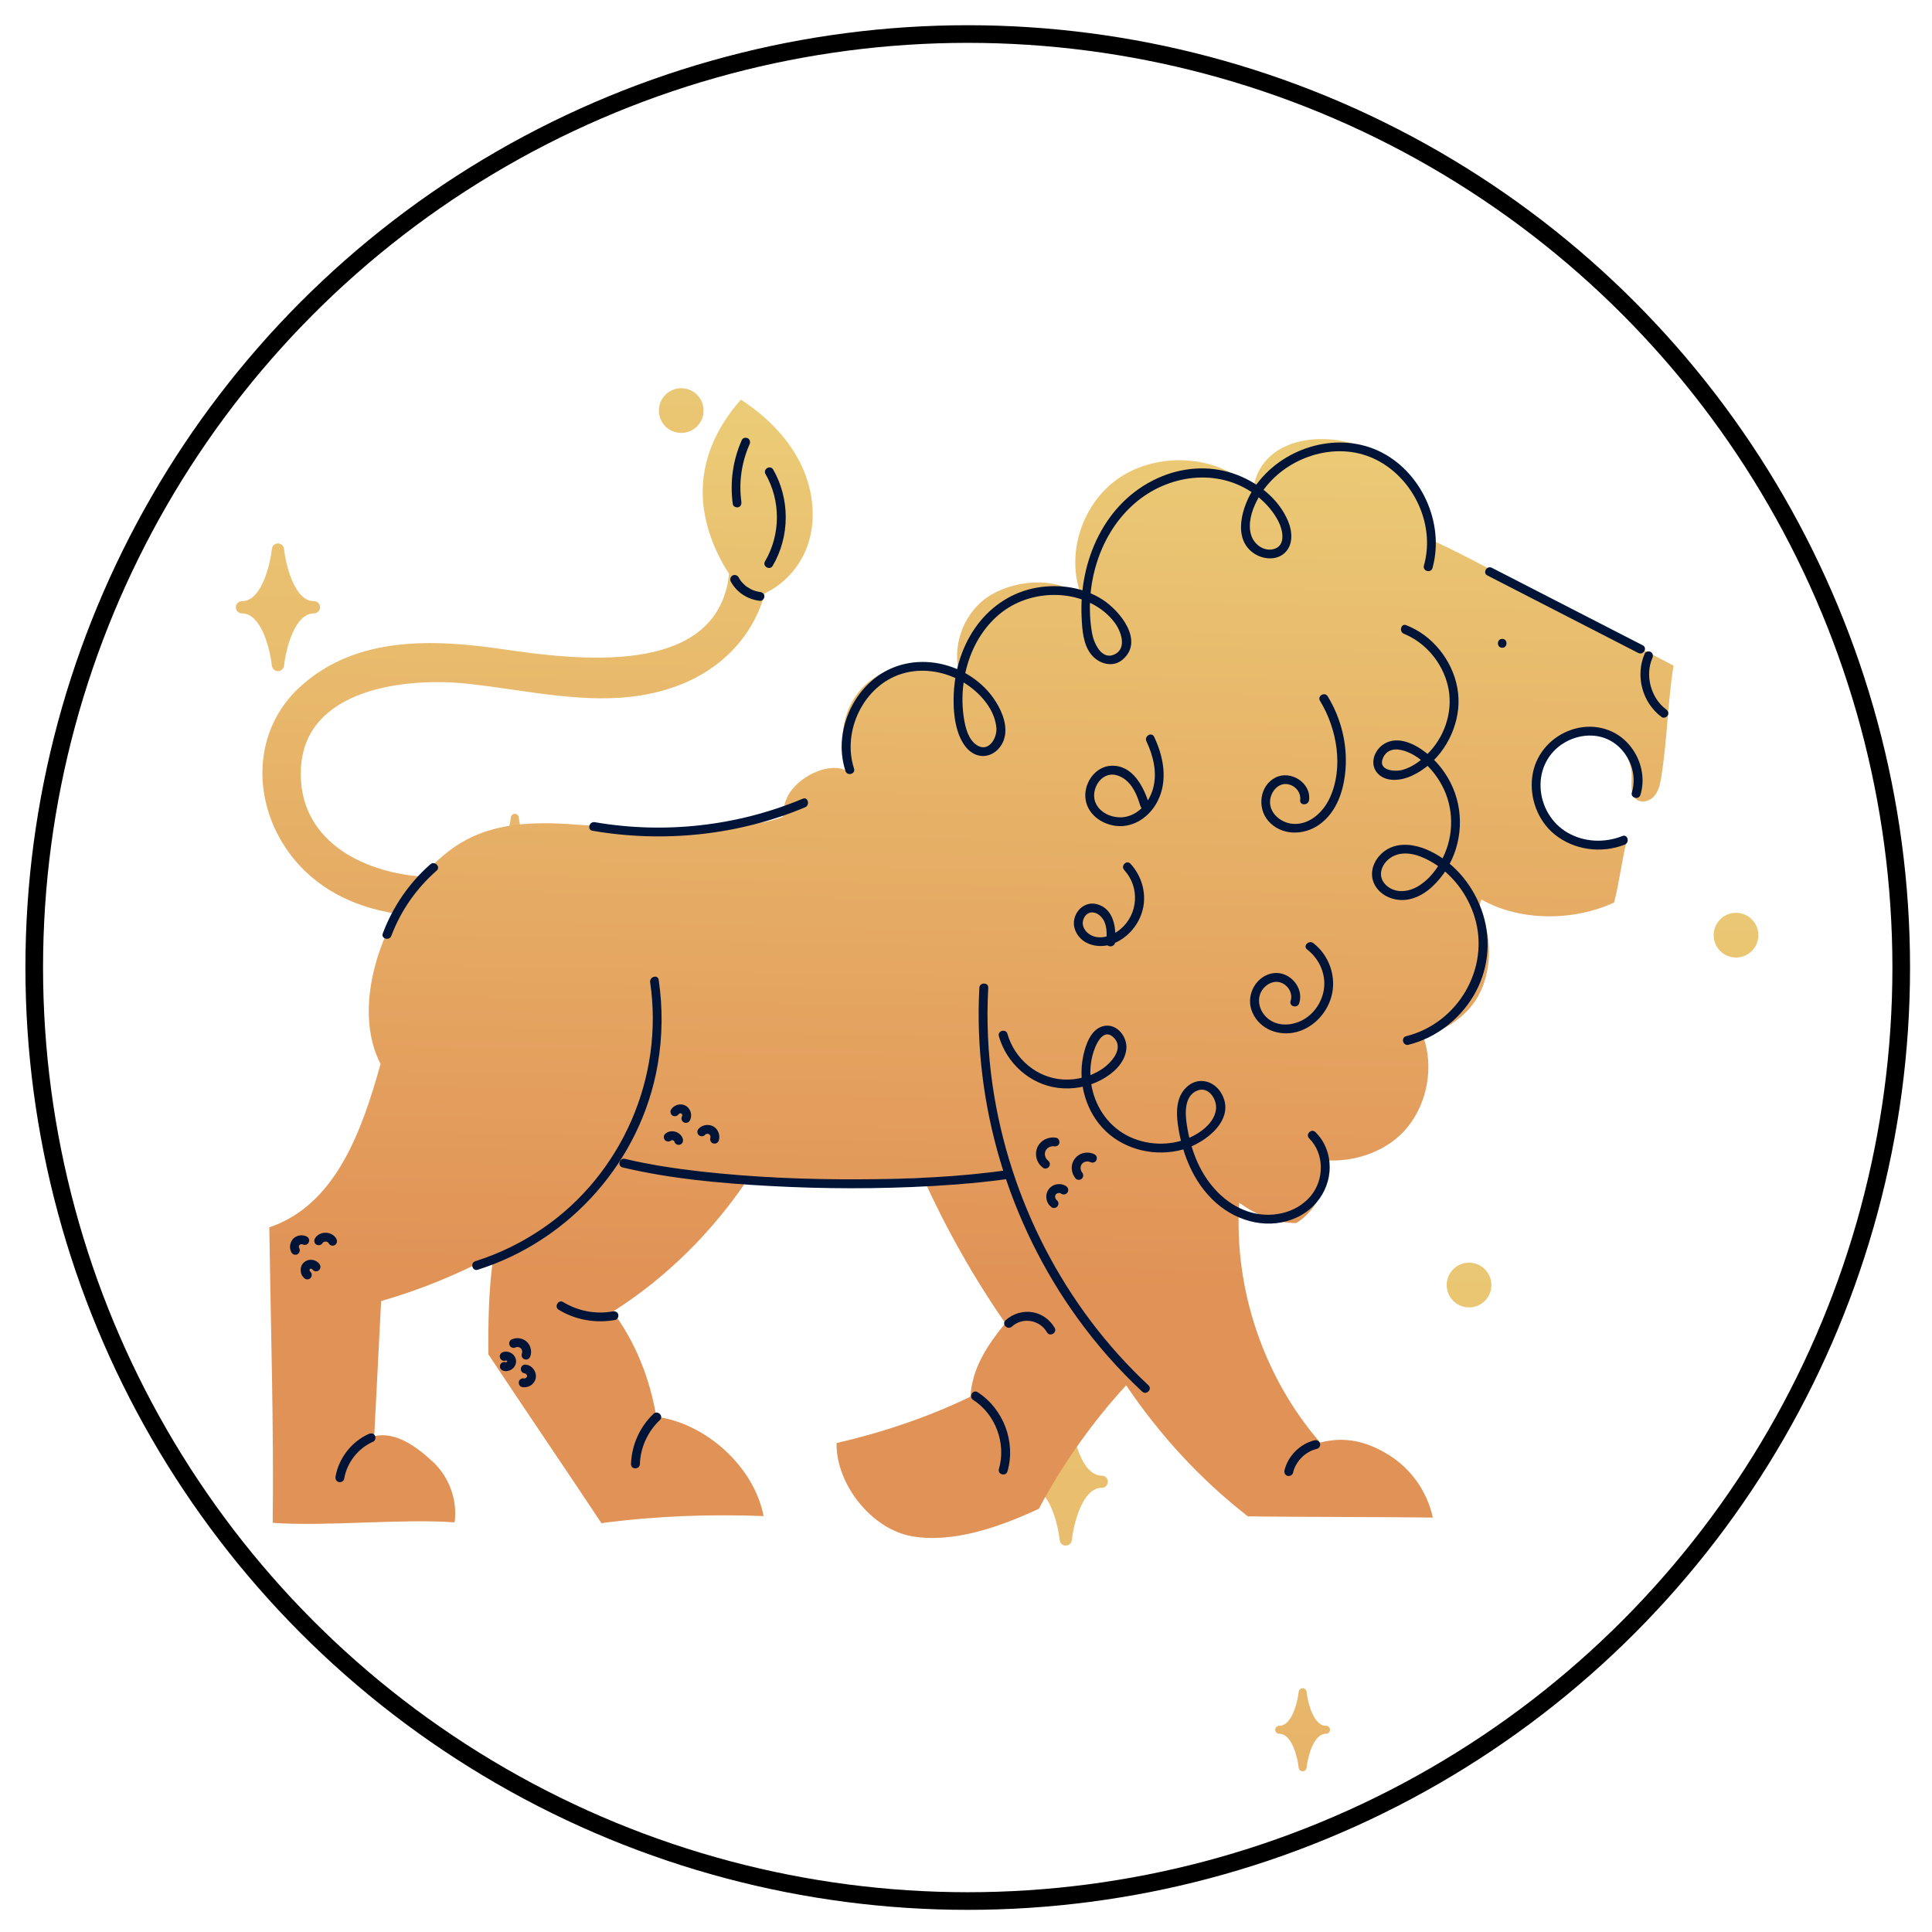 <?xml version="1.0" encoding="UTF-8" standalone="no"?>
<!-- Created with Inkscape (http://www.inkscape.org/) -->

<svg
   width="200"
   height="200"
   viewBox="0 0 52.917 52.917"
   version="1.1"
   id="svg4691"
   inkscape:version="1.2.2 (732a01da63, 2022-12-09)"
   sodipodi:docname="leao.svg"
   xmlns:inkscape="http://www.inkscape.org/namespaces/inkscape"
   xmlns:sodipodi="http://sodipodi.sourceforge.net/DTD/sodipodi-0.dtd"
   xmlns:xlink="http://www.w3.org/1999/xlink"
   xmlns="http://www.w3.org/2000/svg"
   xmlns:svg="http://www.w3.org/2000/svg">
  <sodipodi:namedview
     id="namedview4693"
     pagecolor="#ffffff"
     bordercolor="#000000"
     borderopacity="0.25"
     inkscape:showpageshadow="2"
     inkscape:pageopacity="0.0"
     inkscape:pagecheckerboard="0"
     inkscape:deskcolor="#d1d1d1"
     inkscape:document-units="mm"
     showgrid="false"
     inkscape:zoom="2.8649832"
     inkscape:cx="33.50805"
     inkscape:cy="113.43871"
     inkscape:window-width="1643"
     inkscape:window-height="1020"
     inkscape:window-x="2946"
     inkscape:window-y="129"
     inkscape:window-maximized="0"
     inkscape:current-layer="g3176" />
  <defs
     id="defs4688">
    <linearGradient
       id="SVGID_00000058549242806000274600000013748788142152564629_"
       gradientUnits="userSpaceOnUse"
       x1="89.084"
       y1="50.13"
       x2="84.337"
       y2="128.985"
       gradientTransform="matrix(2.532,0,0,2.532,-105.388,-125.569)">
      <stop
         offset="0"
         style="stop-color:#003B81"
         id="stop2791" />
      <stop
         offset="1"
         style="stop-color:#00225D"
         id="stop2793" />
    </linearGradient>
    <linearGradient
       id="SVGID_00000086656041027136514430000005112889821752994489_"
       gradientUnits="userSpaceOnUse"
       x1="80.602"
       y1="43.684"
       x2="80.911"
       y2="133.494">
      <stop
         offset="0"
         style="stop-color:#EBCB76"
         id="stop2798" />
      <stop
         offset="1"
         style="stop-color:#E19256"
         id="stop2800" />
    </linearGradient>
    <linearGradient
       id="SVGID_00000147922800937064574730000011714904649522879655_"
       gradientUnits="userSpaceOnUse"
       x1="125.429"
       y1="43.529"
       x2="125.739"
       y2="133.339">
      <stop
         offset="0"
         style="stop-color:#EBCB76"
         id="stop2805" />
      <stop
         offset="1"
         style="stop-color:#E19256"
         id="stop2807" />
    </linearGradient>
    <linearGradient
       id="SVGID_00000111880460231185035150000010865975040946412728_"
       gradientUnits="userSpaceOnUse"
       x1="45.022"
       y1="62.033"
       x2="45.022"
       y2="126.785"
       gradientTransform="matrix(2.418,0,0,2.418,-65.994,-119.163)">
      <stop
         offset="0"
         style="stop-color:#EBCB76"
         id="stop4134" />
      <stop
         offset="1"
         style="stop-color:#E19256"
         id="stop4136" />
    </linearGradient>
    <linearGradient
       id="SVGID_00000114060099943792651690000014796179251574897833_"
       gradientUnits="userSpaceOnUse"
       x1="55.147"
       y1="62.033"
       x2="55.147"
       y2="126.785"
       gradientTransform="matrix(2.418,0,0,2.418,-65.994,-119.163)">
      <stop
         offset="0"
         style="stop-color:#EBCB76"
         id="stop4141" />
      <stop
         offset="1"
         style="stop-color:#E19256"
         id="stop4143" />
    </linearGradient>
    <linearGradient
       id="SVGID_00000026125593529209760050000008015576841517957800_"
       gradientUnits="userSpaceOnUse"
       x1="62.263"
       y1="62.033"
       x2="62.263"
       y2="126.786"
       gradientTransform="matrix(2.418,0,0,2.418,-65.994,-119.163)">
      <stop
         offset="0"
         style="stop-color:#EBCB76"
         id="stop4106" />
      <stop
         offset="1"
         style="stop-color:#E19256"
         id="stop4108" />
    </linearGradient>
    <linearGradient
       inkscape:collect="always"
       xlink:href="#SVGID_00000026125593529209760050000008015576841517957800_"
       id="linearGradient6532"
       gradientUnits="userSpaceOnUse"
       gradientTransform="matrix(2.418,0,0,2.418,-65.994,-119.163)"
       x1="62.263"
       y1="62.033"
       x2="62.263"
       y2="126.786" />
    <linearGradient
       inkscape:collect="always"
       xlink:href="#SVGID_00000111880460231185035150000010865975040946412728_"
       id="linearGradient6534"
       gradientUnits="userSpaceOnUse"
       gradientTransform="matrix(2.418,0,0,2.418,-65.994,-119.163)"
       x1="45.022"
       y1="62.033"
       x2="45.022"
       y2="126.785" />
    <linearGradient
       inkscape:collect="always"
       xlink:href="#SVGID_00000114060099943792651690000014796179251574897833_"
       id="linearGradient6536"
       gradientUnits="userSpaceOnUse"
       gradientTransform="matrix(2.418,0,0,2.418,-65.994,-119.163)"
       x1="55.147"
       y1="62.033"
       x2="55.147"
       y2="126.785" />
    <linearGradient
       inkscape:collect="always"
       xlink:href="#SVGID_00000026125593529209760050000008015576841517957800_"
       id="linearGradient6584"
       gradientUnits="userSpaceOnUse"
       gradientTransform="matrix(2.418,0,0,2.418,-76.196,-200.66)"
       x1="62.263"
       y1="62.033"
       x2="62.263"
       y2="126.786" />
    <linearGradient
       inkscape:collect="always"
       xlink:href="#SVGID_00000026125593529209760050000008015576841517957800_"
       id="linearGradient6607"
       gradientUnits="userSpaceOnUse"
       gradientTransform="matrix(2.418,0,0,2.418,-38.402,-155.323)"
       x1="62.263"
       y1="62.033"
       x2="62.263"
       y2="126.786" />
    <linearGradient
       id="SVGID_00000111900583080654232830000011382452403375286146_"
       gradientUnits="userSpaceOnUse"
       x1="86.893"
       y1="395.827"
       x2="82.145"
       y2="474.682">
						<stop
   offset="0"
   style="stop-color:#003B81"
   id="stop3860" />

						<stop
   offset="1"
   style="stop-color:#00225D"
   id="stop3862" />

					</linearGradient>
    <linearGradient
       id="SVGID_00000103956117227144936600000011884917131116134842_"
       gradientUnits="userSpaceOnUse"
       x1="84.891"
       y1="403.066"
       x2="83.807"
       y2="454.01">
							<stop
   offset="0"
   style="stop-color:#EBCB76"
   id="stop3867" />

							<stop
   offset="1"
   style="stop-color:#E19256"
   id="stop3869" />

						</linearGradient>
  </defs>
  <g
     inkscape:label="Camada 1"
     inkscape:groupmode="layer"
     id="layer1">
    <g
       id="g3182"
       transform="matrix(0.265,0,0,0.265,-3.742,-0.31)">
      <g
         id="g3176">
        <linearGradient
           id="linearGradient4833"
           gradientUnits="userSpaceOnUse"
           x1="89.084"
           y1="50.13"
           x2="84.337"
           y2="128.985">
          <stop
             offset="0"
             style="stop-color:#003B81"
             id="stop4829" />
          <stop
             offset="1"
             style="stop-color:#00225D"
             id="stop4831" />
        </linearGradient>
        <circle
           style="fill:none;stroke:#000000;stroke-width:1.823;stroke-dasharray:none;stroke-opacity:1"
           cx="114.143"
           cy="101.172"
           r="96.484"
           id="circle2796" />
        <g
           id="g6453">
          <path
             style="fill:url(#SVGID_00000026125593529209760050000008015576841517957800_);stroke-width:2.418"
             d="m 86.843,43.606 c 0,1.277 -1.035,2.311 -2.311,2.311 -1.277,0 -2.311,-1.035 -2.311,-2.311 0,-1.277 1.035,-2.311 2.311,-2.311 1.277,0 2.311,1.035 2.311,2.311 z"
             id="path4111" />
          <path
             style="fill:url(#SVGID_00000111880460231185035150000010865975040946412728_);stroke-width:2.418"
             d="m 46.571,63.307 c -2.062,0 -2.933,-3.9 -3.092,-5.401 -0.034,-0.322 -0.305,-0.566 -0.629,-0.566 -0.324,0 -0.592,0.244 -0.629,0.566 -0.16,1.501 -1.03,5.401 -3.092,5.401 -0.348,0 -0.631,0.283 -0.631,0.631 0,0.351 0.283,0.631 0.631,0.631 2.062,0 2.933,3.9 3.092,5.401 0.034,0.322 0.305,0.566 0.629,0.566 0.324,0 0.592,-0.244 0.629,-0.566 0.16,-1.504 1.03,-5.401 3.092,-5.401 0.348,0 0.631,-0.283 0.631,-0.631 0,-0.351 -0.28,-0.631 -0.631,-0.631 z"
             id="path4139" />
          <path
             style="fill:url(#SVGID_00000114060099943792651690000014796179251574897833_);stroke-width:2.418"
             d="m 69.751,89.163 c -1.342,0 -1.908,-2.536 -2.011,-3.513 -0.022,-0.208 -0.198,-0.367 -0.409,-0.367 -0.21,0 -0.387,0.16 -0.409,0.367 -0.104,0.977 -0.67,3.513 -2.011,3.513 -0.227,0 -0.411,0.184 -0.411,0.411 0,0.227 0.184,0.411 0.411,0.411 1.342,0 1.908,2.536 2.011,3.513 0.022,0.208 0.198,0.367 0.409,0.367 0.21,0 0.387,-0.16 0.409,-0.367 0.104,-0.977 0.67,-3.513 2.011,-3.513 0.227,0 0.411,-0.184 0.411,-0.411 0,-0.23 -0.184,-0.411 -0.411,-0.411 z"
             id="path4146" />
        </g>
        <g
           id="g6453-8"
           transform="translate(81.426,90.382)">
          <path
             style="fill:url(#linearGradient6532);stroke-width:2.418"
             d="m 86.843,43.606 c 0,1.277 -1.035,2.311 -2.311,2.311 -1.277,0 -2.311,-1.035 -2.311,-2.311 0,-1.277 1.035,-2.311 2.311,-2.311 1.277,0 2.311,1.035 2.311,2.311 z"
             id="path4111-0" />
          <path
             style="fill:url(#linearGradient6584);stroke-width:2.418"
             d="m 76.641,-37.891 c 0,1.277 -1.035,2.311 -2.311,2.311 -1.276,0 -2.311,-1.035 -2.311,-2.311 0,-1.277 1.035,-2.311 2.311,-2.311 1.276,0 2.311,1.035 2.311,2.311 z"
             id="path4111-0-4" />
          <path
             style="fill:url(#linearGradient6607);stroke-width:2.418"
             d="m 114.436,7.446 c 0,1.277 -1.035,2.311 -2.311,2.311 -1.276,0 -2.311,-1.035 -2.311,-2.311 0,-1.277 1.035,-2.311 2.311,-2.311 1.277,0 2.311,1.035 2.311,2.311 z"
             id="path4111-0-7" />
          <path
             style="fill:url(#linearGradient6534);stroke-width:2.418"
             d="m 46.571,63.307 c -2.062,0 -2.933,-3.9 -3.092,-5.401 -0.034,-0.322 -0.305,-0.566 -0.629,-0.566 -0.324,0 -0.592,0.244 -0.629,0.566 -0.16,1.501 -1.03,5.401 -3.092,5.401 -0.348,0 -0.631,0.283 -0.631,0.631 0,0.351 0.283,0.631 0.631,0.631 2.062,0 2.933,3.9 3.092,5.401 0.034,0.322 0.305,0.566 0.629,0.566 0.324,0 0.592,-0.244 0.629,-0.566 0.16,-1.504 1.03,-5.401 3.092,-5.401 0.348,0 0.631,-0.283 0.631,-0.631 0,-0.351 -0.28,-0.631 -0.631,-0.631 z"
             id="path4139-1" />
          <path
             style="fill:url(#linearGradient6536);stroke-width:2.418"
             d="m 69.751,89.163 c -1.342,0 -1.908,-2.536 -2.011,-3.513 -0.022,-0.208 -0.198,-0.367 -0.409,-0.367 -0.21,0 -0.387,0.16 -0.409,0.367 -0.104,0.977 -0.67,3.513 -2.011,3.513 -0.227,0 -0.411,0.184 -0.411,0.411 0,0.227 0.184,0.411 0.411,0.411 1.342,0 1.908,2.536 2.011,3.513 0.022,0.208 0.198,0.367 0.409,0.367 0.21,0 0.387,-0.16 0.409,-0.367 0.104,-0.977 0.67,-3.513 2.011,-3.513 0.227,0 0.411,-0.184 0.411,-0.411 0,-0.23 -0.184,-0.411 -0.411,-0.411 z"
             id="path4146-9" />
        </g>
        <g
           id="g4104"
           transform="matrix(1.756,0,0,1.756,-34.246,-662.999)">
				<g
   id="g4098">
					
						<linearGradient
   id="linearGradient24162"
   gradientUnits="userSpaceOnUse"
   x1="86.893"
   y1="395.827"
   x2="82.145"
   y2="474.682">
						<stop
   offset="0"
   style="stop-color:#003B81"
   id="stop24158" />

						<stop
   offset="1"
   style="stop-color:#00225D"
   id="stop24160" />

					</linearGradient>

					
					<g
   id="g4096">
						
							<linearGradient
   id="linearGradient24169"
   gradientUnits="userSpaceOnUse"
   x1="84.891"
   y1="403.066"
   x2="83.807"
   y2="454.01">
							<stop
   offset="0"
   style="stop-color:#EBCB76"
   id="stop24165" />

							<stop
   offset="1"
   style="stop-color:#E19256"
   id="stop24167" />

						</linearGradient>

						<path
   style="fill:url(#SVGID_00000103956117227144936600000011884917131116134842_)"
   d="m 49.944,440.853 c -1.293,-2.496 -0.662,-5.993 0.927,-8.849 -2.472,-0.376 -4.773,-1.462 -6.333,-3.612 -2.203,-3.036 -2.145,-7.241 0.747,-9.812 3.275,-2.912 7.725,-2.736 11.786,-2.149 4.236,0.612 12.718,1.776 13.387,-4.428 -0.898,-1.362 -1.493,-3.011 -1.551,-4.548 -0.08,-2.144 0.82,-4.103 2.247,-5.705 1.399,0.914 2.644,2.109 3.422,3.588 0.778,1.479 1.053,3.258 0.551,4.851 -0.405,1.284 -1.359,2.402 -2.57,2.961 -0.653,2.473 -2.518,4.425 -4.973,5.383 -4.097,1.6 -8.388,0.371 -12.571,-0.066 -3.609,-0.376 -9.604,0.285 -9.762,5.093 -0.134,4.096 3.554,6.001 7.137,6.266 0.683,-0.794 1.438,-1.472 2.24,-1.961 3.956,-2.409 9.134,-0.289 13.731,-0.852 1.75,-0.214 3.606,-0.092 5.254,-0.698 0.026,-0.51 0.136,-1.012 0.422,-1.441 0.728,-1.093 2.642,-1.957 3.632,-1.094 -0.964,-1.683 -0.578,-4.019 0.876,-5.303 1.454,-1.283 3.961,-1.632 5.511,-0.467 -0.56,-1.759 0.249,-3.855 1.845,-4.783 1.596,-0.928 4.136,-1.076 5.388,0.281 -1.142,-2.544 -0.04,-5.838 2.342,-7.287 2.382,-1.448 5.749,-1.149 7.716,0.827 0.024,-0.885 0.555,-1.71 1.28,-2.218 0.725,-0.508 1.623,-0.726 2.508,-0.756 2.049,-0.07 4.109,0.872 5.398,2.466 0.814,1.007 1.306,2.259 1.434,3.546 1.07,0.487 2.119,1.034 3.153,1.578 3.643,1.915 7.286,3.83 10.929,5.744 -0.344,2.126 -0.371,4.382 -0.714,6.508 -0.064,0.398 -0.137,0.816 -0.387,1.132 -0.25,0.317 -0.74,0.483 -1.067,0.248 -0.403,-0.289 -0.299,-0.895 -0.295,-1.391 0.011,-1.384 -1.253,-2.621 -2.637,-2.669 -1.383,-0.048 -2.694,1.021 -3.019,2.367 -0.324,1.346 0.302,2.841 1.433,3.638 1.132,0.797 2.687,0.901 3.96,0.357 -0.312,1.206 -0.458,2.545 -0.771,3.751 -2.355,1.1 -5.541,1.124 -7.808,-0.177 -0.047,0.156 -0.103,0.31 -0.181,0.461 0.743,1.44 0.831,3.202 0.235,4.708 -0.596,1.506 -1.935,2.401 -3.462,2.941 0.59,1.751 0.238,3.789 -0.903,5.241 -1.142,1.453 -3.146,2.152 -4.987,1.992 0.426,1.318 -0.416,2.989 -1.604,3.702 -1.222,-0.003 -2.36,-0.478 -3.358,-1.195 -0.317,5.076 1.43,10.259 4.765,14.112 1.487,-0.377 2.763,-0.065 4.064,0.747 1.301,0.812 2.25,2.169 2.566,3.67 -3.538,-0.043 -7.342,-0.027 -10.88,-0.07 -2.832,-2.2 -5.212,-4.817 -7.167,-7.715 -2.034,2.208 -3.805,4.741 -5.14,7.269 -2.247,1.044 -5.014,2.039 -7.456,1.62 -2.384,-0.409 -4.494,-3.071 -4.45,-5.489 2.644,-0.609 5.436,-1.536 7.873,-2.73 0.121,-1.713 0.978,-2.993 2.06,-4.326 -1.871,-2.692 -3.482,-5.562 -4.838,-8.547 -3.442,0.134 -6.888,0.173 -10.327,0.08 -2.088,3.1 -4.783,5.792 -7.943,7.789 1.347,1.798 2.193,3.967 2.564,6.183 2.93,0.39 5.757,2.947 6.315,5.849 -3.195,-0.126 -6.373,-10e-4 -9.544,0.416 -2.198,-3.313 -4.459,-6.623 -6.656,-9.936 -0.011,-1.943 0.017,-3.912 0.308,-5.828 -2.109,1.122 -4.327,2.037 -6.62,2.692 -0.126,2.473 -0.28,5.475 -0.406,7.948 1.283,-0.278 2.487,0.62 3.451,1.511 0.964,0.891 1.458,2.265 1.281,3.566 -3.152,-0.227 -7.555,0.255 -10.707,0.028 0.071,-5.579 -0.121,-11.847 -0.201,-17.391 3.9,-1.316 5.443,-5.65 6.55,-9.617 z"
   id="path3872" />

						<g
   id="g3878">
							<g
   id="g3876">
								<path
   style="fill:#001438"
   d="m 72.274,413.072 c 0,0 -0.068,-0.009 -0.031,-0.004 0.037,0.006 -0.024,-0.004 -0.031,-0.006 -0.036,-0.007 -0.073,-0.014 -0.109,-0.023 -0.072,-0.017 -0.143,-0.039 -0.212,-0.065 -0.017,-0.006 -0.034,-0.013 -0.052,-0.02 -0.038,-0.014 0.055,0.026 -0.009,-0.004 -0.034,-0.016 -0.067,-0.031 -0.1,-0.048 -0.066,-0.034 -0.129,-0.072 -0.191,-0.113 -0.031,-0.021 -0.061,-0.042 -0.09,-0.064 0.02,0.015 0.02,0.016 0.001,0 -0.017,-0.014 -0.034,-0.028 -0.051,-0.043 -0.053,-0.046 -0.104,-0.095 -0.151,-0.147 -0.025,-0.027 -0.049,-0.055 -0.073,-0.083 -0.014,-0.017 -0.029,-0.037 -0.007,-0.008 -0.011,-0.015 -0.022,-0.03 -0.033,-0.045 -0.045,-0.063 -0.085,-0.13 -0.122,-0.198 -0.065,-0.12 -0.242,-0.168 -0.358,-0.094 -0.122,0.079 -0.163,0.229 -0.094,0.357 0.344,0.637 0.998,1.052 1.712,1.129 0.136,0.015 0.267,-0.131 0.261,-0.261 -0.005,-0.153 -0.114,-0.244 -0.26,-0.26 z"
   id="path3874" />

							</g>

						</g>

						<g
   id="g3884">
							<g
   id="g3882">
								<path
   style="fill:#001438"
   d="m 52.875,429.101 c -1.256,1.103 -2.214,2.507 -2.801,4.07 -0.118,0.315 0.387,0.451 0.504,0.139 0.556,-1.479 1.48,-2.798 2.667,-3.839 0.253,-0.223 -0.118,-0.591 -0.37,-0.37 z"
   id="path3880" />

							</g>

						</g>

						<g
   id="g3890">
							<g
   id="g3888">
								<path
   style="fill:#001438"
   d="m 65.811,436.043 c 0.825,5.583 -1.658,11.285 -6.309,14.476 -1.224,0.84 -2.563,1.496 -3.979,1.943 -0.319,0.101 -0.183,0.606 0.139,0.504 5.456,-1.723 9.614,-6.422 10.592,-12.069 0.287,-1.654 0.305,-3.333 0.06,-4.993 -0.048,-0.332 -0.552,-0.191 -0.503,0.139 z"
   id="path3886" />

							</g>

						</g>

						<g
   id="g3896">
							<g
   id="g3894">
								<path
   style="fill:#001438"
   d="m 86.868,447.096 c -2.858,0.413 -5.765,0.529 -8.65,0.545 -3.147,0.017 -6.305,-0.107 -9.434,-0.461 -1.496,-0.169 -2.989,-0.394 -4.455,-0.741 -0.327,-0.078 -0.467,0.426 -0.139,0.504 2.816,0.668 5.733,0.932 8.616,1.09 3.21,0.176 6.435,0.185 9.645,0.003 1.523,-0.086 3.045,-0.218 4.555,-0.436 0.332,-0.048 0.191,-0.552 -0.138,-0.504 z"
   id="path3892" />

							</g>

						</g>

						<g
   id="g3902">
							<g
   id="g3900">
								<path
   style="fill:#001438"
   d="m 47.345,451.155 c -0.112,-0.235 -0.376,-0.36 -0.627,-0.368 -0.254,-0.008 -0.515,0.117 -0.641,0.342 -0.067,0.119 -0.033,0.291 0.094,0.358 0.123,0.065 0.286,0.034 0.358,-0.094 0.01,-0.019 0.022,-0.036 0.035,-0.053 -0.014,0.018 -0.027,0.035 -0.041,0.053 0.021,-0.025 0.044,-0.048 0.069,-0.068 -0.018,0.014 -0.035,0.027 -0.053,0.041 0.028,-0.021 0.059,-0.038 0.092,-0.053 -0.021,0.009 -0.042,0.017 -0.062,0.026 0.042,-0.017 0.085,-0.029 0.129,-0.035 -0.023,0.003 -0.046,0.006 -0.069,0.009 0.048,-0.006 0.097,-0.006 0.145,0 -0.023,-0.003 -0.046,-0.006 -0.069,-0.009 0.045,0.006 0.088,0.017 0.13,0.034 -0.021,-0.009 -0.042,-0.018 -0.062,-0.026 0.038,0.016 0.074,0.036 0.107,0.062 -0.018,-0.014 -0.035,-0.027 -0.053,-0.041 0.025,0.02 0.048,0.043 0.068,0.069 -0.014,-0.018 -0.027,-0.035 -0.041,-0.053 0.016,0.022 0.03,0.045 0.042,0.069 0.027,0.056 0.098,0.104 0.156,0.12 0.063,0.017 0.146,0.009 0.201,-0.026 0.125,-0.081 0.155,-0.224 0.092,-0.357 z"
   id="path3898" />

							</g>

						</g>

						<g
   id="g3908">
							<g
   id="g3906">
								<path
   style="fill:#001438"
   d="m 45.611,451.017 c -0.103,-0.052 -0.214,-0.083 -0.33,-0.08 -0.116,0.003 -0.227,0.033 -0.329,0.088 -0.208,0.113 -0.324,0.333 -0.338,0.564 -0.007,0.125 0.027,0.256 0.089,0.365 0.032,0.057 0.094,0.103 0.156,0.12 0.063,0.017 0.146,0.01 0.201,-0.026 0.12,-0.078 0.166,-0.23 0.094,-0.358 -0.008,-0.015 -0.016,-0.03 -0.022,-0.045 0.009,0.021 0.018,0.042 0.026,0.062 -0.014,-0.034 -0.023,-0.068 -0.028,-0.104 0.003,0.023 0.006,0.046 0.009,0.069 -0.005,-0.039 -0.005,-0.078 0,-0.117 -0.003,0.023 -0.006,0.046 -0.009,0.069 0.006,-0.039 0.016,-0.076 0.031,-0.112 -0.009,0.021 -0.018,0.042 -0.026,0.062 0.013,-0.031 0.03,-0.059 0.05,-0.086 -0.014,0.018 -0.027,0.035 -0.041,0.053 0.021,-0.026 0.044,-0.05 0.07,-0.07 -0.018,0.014 -0.035,0.027 -0.053,0.041 0.029,-0.022 0.059,-0.039 0.092,-0.054 -0.021,0.009 -0.042,0.018 -0.062,0.026 0.036,-0.015 0.073,-0.025 0.111,-0.03 -0.023,0.003 -0.046,0.006 -0.069,0.009 0.038,-0.005 0.076,-0.005 0.115,-0.001 -0.023,-0.003 -0.046,-0.006 -0.069,-0.009 0.035,0.005 0.07,0.014 0.103,0.027 -0.021,-0.009 -0.042,-0.018 -0.063,-0.026 0.01,0.004 0.02,0.009 0.03,0.014 0.063,0.032 0.132,0.046 0.201,0.026 0.061,-0.017 0.126,-0.064 0.156,-0.12 0.032,-0.061 0.048,-0.134 0.026,-0.201 -0.022,-0.063 -0.061,-0.126 -0.121,-0.156 z"
   id="path3904" />

							</g>

						</g>

						<g
   id="g3914">
							<g
   id="g3912">
								<path
   style="fill:#001438"
   d="m 46.369,452.662 c -0.082,-0.125 -0.199,-0.212 -0.341,-0.256 -0.06,-0.019 -0.126,-0.028 -0.189,-0.027 -0.063,0 -0.129,0.008 -0.188,0.029 -0.138,0.047 -0.259,0.136 -0.331,0.265 -0.029,0.053 -0.055,0.113 -0.065,0.174 -0.011,0.064 -0.019,0.127 -0.012,0.192 0.011,0.094 0.03,0.169 0.074,0.255 0.021,0.039 0.049,0.075 0.078,0.109 0.016,0.019 0.034,0.037 0.053,0.052 0.024,0.025 0.052,0.043 0.084,0.054 0.031,0.016 0.065,0.024 0.101,0.022 0.064,0 0.141,-0.028 0.185,-0.076 0.046,-0.05 0.08,-0.115 0.076,-0.185 -0.003,-0.064 -0.023,-0.143 -0.076,-0.185 -0.022,-0.017 -0.041,-0.036 -0.058,-0.057 0.014,0.018 0.027,0.035 0.041,0.053 -0.018,-0.023 -0.032,-0.049 -0.044,-0.076 0.009,0.021 0.017,0.042 0.026,0.062 -0.013,-0.032 -0.022,-0.064 -0.027,-0.098 0.003,0.023 0.006,0.046 0.009,0.069 -0.005,-0.036 -0.005,-0.073 0,-0.109 -0.003,0.023 -0.006,0.046 -0.009,0.07 0.005,-0.031 0.013,-0.062 0.025,-0.091 -0.009,0.021 -0.018,0.042 -0.026,0.063 0.012,-0.027 0.026,-0.052 0.044,-0.076 -0.014,0.018 -0.027,0.035 -0.041,0.053 0.016,-0.02 0.033,-0.037 0.053,-0.052 -0.018,0.014 -0.035,0.027 -0.053,0.041 0.021,-0.016 0.044,-0.03 0.069,-0.04 -0.021,0.009 -0.042,0.018 -0.062,0.026 0.029,-0.012 0.059,-0.02 0.09,-0.025 -0.023,0.003 -0.046,0.006 -0.069,0.009 0.036,-0.005 0.072,-0.005 0.108,0 -0.023,-0.003 -0.046,-0.006 -0.069,-0.009 0.034,0.005 0.066,0.013 0.097,0.026 -0.021,-0.009 -0.042,-0.018 -0.062,-0.026 0.029,0.012 0.056,0.028 0.081,0.047 -0.018,-0.014 -0.035,-0.027 -0.053,-0.041 0.021,0.017 0.04,0.035 0.057,0.056 -0.014,-0.018 -0.027,-0.035 -0.041,-0.053 0.006,0.007 0.011,0.014 0.016,0.022 0.037,0.057 0.089,0.102 0.156,0.12 0.063,0.017 0.146,0.01 0.201,-0.026 0.056,-0.036 0.105,-0.09 0.12,-0.156 0.013,-0.07 0.01,-0.146 -0.028,-0.205 z"
   id="path3910" />

							</g>

						</g>

						<g
   id="g3920">
							<g
   id="g3918">
								<path
   style="fill:#001438"
   d="m 49.251,462.629 c -1.008,0.446 -1.769,1.423 -1.956,2.509 -0.024,0.139 0.037,0.281 0.183,0.321 0.126,0.035 0.297,-0.043 0.321,-0.182 0.167,-0.971 0.814,-1.798 1.715,-2.197 0.129,-0.057 0.159,-0.246 0.094,-0.358 -0.078,-0.132 -0.228,-0.15 -0.357,-0.093 z"
   id="path3916" />

							</g>

						</g>

						<g
   id="g3926">
							<g
   id="g3924">
								<path
   style="fill:#001438"
   d="m 66.013,461.443 c -0.813,0.767 -1.291,1.845 -1.329,2.96 -0.011,0.336 0.511,0.336 0.523,0 0.033,-0.981 0.463,-1.918 1.176,-2.591 0.245,-0.23 -0.125,-0.6 -0.37,-0.369 z"
   id="path3922" />

							</g>

						</g>

						<g
   id="g3932">
							<g
   id="g3930">
								<path
   style="fill:#001438"
   d="m 63.613,455.417 c -1.002,0.184 -2.05,-0.02 -2.919,-0.547 -0.288,-0.175 -0.551,0.277 -0.264,0.451 0.994,0.603 2.181,0.809 3.322,0.599 0.139,-0.026 0.217,-0.194 0.182,-0.321 -0.04,-0.145 -0.182,-0.207 -0.321,-0.182 z"
   id="path3928" />

							</g>

						</g>

						<g
   id="g3938">
							<g
   id="g3936">
								<path
   style="fill:#001438"
   d="m 57.905,457.528 c 0.007,-0.003 0.013,-0.006 0.02,-0.009 -0.021,0.009 -0.042,0.018 -0.062,0.026 0.043,-0.018 0.088,-0.03 0.134,-0.036 -0.023,0.003 -0.046,0.006 -0.069,0.009 0.05,-0.006 0.1,-0.006 0.15,0.001 -0.023,-0.003 -0.046,-0.006 -0.069,-0.009 0.05,0.007 0.098,0.021 0.144,0.04 -0.021,-0.009 -0.042,-0.017 -0.062,-0.026 0.043,0.019 0.082,0.042 0.119,0.07 -0.018,-0.014 -0.035,-0.027 -0.053,-0.041 0.031,0.025 0.058,0.052 0.083,0.083 -0.014,-0.018 -0.027,-0.035 -0.041,-0.053 0.031,0.04 0.055,0.083 0.075,0.129 -0.009,-0.021 -0.018,-0.042 -0.026,-0.062 0.019,0.047 0.031,0.095 0.038,0.145 -0.003,-0.023 -0.006,-0.046 -0.009,-0.069 0.005,0.046 0.006,0.092 0,0.139 0.003,-0.023 0.006,-0.046 0.009,-0.069 -0.006,0.043 -0.016,0.084 -0.032,0.124 -0.023,0.06 -0.005,0.148 0.026,0.201 0.032,0.054 0.094,0.106 0.156,0.12 0.067,0.015 0.142,0.012 0.201,-0.026 0.06,-0.039 0.094,-0.089 0.12,-0.156 0.084,-0.219 0.049,-0.487 -0.071,-0.686 -0.067,-0.11 -0.16,-0.204 -0.271,-0.269 -0.113,-0.066 -0.236,-0.098 -0.365,-0.11 -0.142,-0.013 -0.28,0.024 -0.408,0.083 -0.056,0.026 -0.104,0.099 -0.12,0.156 -0.017,0.063 -0.009,0.146 0.026,0.201 0.036,0.056 0.09,0.105 0.156,0.12 0.072,0.017 0.134,0.005 0.201,-0.026 z"
   id="path3934" />

							</g>

						</g>

						<g
   id="g3944">
							<g
   id="g3942">
								<path
   style="fill:#001438"
   d="m 58.462,459.069 c 0.004,0 0.007,10e-4 0.011,10e-4 -0.023,-0.003 -0.046,-0.006 -0.069,-0.009 0.033,0.005 0.065,0.014 0.096,0.027 -0.021,-0.009 -0.042,-0.018 -0.062,-0.026 0.031,0.014 0.059,0.031 0.086,0.05 -0.018,-0.014 -0.035,-0.027 -0.053,-0.041 0.033,0.025 0.061,0.054 0.087,0.087 -0.014,-0.018 -0.027,-0.035 -0.041,-0.053 0.022,0.03 0.041,0.062 0.056,0.097 -0.009,-0.021 -0.017,-0.042 -0.026,-0.062 0.014,0.035 0.024,0.07 0.029,0.107 -0.003,-0.023 -0.006,-0.046 -0.009,-0.069 0.003,0.03 0.003,0.059 0,0.089 0.003,-0.023 0.006,-0.046 0.009,-0.069 -0.005,0.033 -0.013,0.065 -0.025,0.095 0.009,-0.021 0.018,-0.042 0.026,-0.062 -0.015,0.034 -0.033,0.065 -0.056,0.094 0.014,-0.018 0.027,-0.035 0.041,-0.053 -0.023,0.029 -0.049,0.054 -0.078,0.077 0.018,-0.014 0.035,-0.027 0.053,-0.041 -0.03,0.022 -0.061,0.041 -0.095,0.056 0.021,-0.009 0.042,-0.018 0.062,-0.026 -0.037,0.016 -0.076,0.026 -0.116,0.032 0.023,-0.003 0.046,-0.006 0.069,-0.009 -0.033,0.004 -0.065,0.003 -0.098,-10e-4 0.023,0.003 0.046,0.006 0.069,0.009 -0.007,-0.001 -0.015,-0.002 -0.022,-0.004 -0.07,-0.013 -0.138,-0.011 -0.201,0.026 -0.054,0.032 -0.106,0.094 -0.12,0.156 -0.029,0.129 0.039,0.294 0.182,0.322 0.156,0.03 0.299,0.01 0.442,-0.056 0.119,-0.054 0.222,-0.154 0.29,-0.265 0.156,-0.255 0.096,-0.573 -0.098,-0.789 -0.048,-0.053 -0.108,-0.1 -0.171,-0.134 -0.089,-0.047 -0.171,-0.067 -0.269,-0.078 -0.062,-0.007 -0.143,0.034 -0.185,0.077 -0.045,0.045 -0.079,0.12 -0.076,0.185 0.003,0.068 0.025,0.138 0.076,0.185 0.055,0.048 0.113,0.066 0.186,0.075 z"
   id="path3940" />

							</g>

						</g>

						<g
   id="g3950">
							<g
   id="g3948">
								<path
   style="fill:#001438"
   d="m 57.29,458.316 c 0.021,-0.008 0.042,-0.014 0.064,-0.018 -0.023,0.003 -0.046,0.006 -0.069,0.009 0.027,-0.004 0.054,-0.003 0.081,0 -0.023,-0.003 -0.046,-0.006 -0.069,-0.009 0.03,0.004 0.058,0.012 0.086,0.023 -0.021,-0.009 -0.042,-0.017 -0.063,-0.026 0.03,0.013 0.058,0.029 0.084,0.049 -0.018,-0.014 -0.035,-0.027 -0.053,-0.041 0.023,0.019 0.044,0.04 0.063,0.063 -0.014,-0.018 -0.027,-0.035 -0.041,-0.053 0.016,0.022 0.03,0.045 0.041,0.07 -0.009,-0.021 -0.018,-0.042 -0.026,-0.062 0.009,0.023 0.016,0.046 0.019,0.071 -0.003,-0.023 -0.006,-0.046 -0.009,-0.069 0.002,0.023 0.002,0.045 0,0.068 0.003,-0.023 0.006,-0.046 0.009,-0.069 -0.004,0.025 -0.01,0.048 -0.02,0.072 0.009,-0.021 0.018,-0.042 0.026,-0.062 -0.011,0.025 -0.025,0.049 -0.041,0.071 0.014,-0.018 0.027,-0.035 0.041,-0.053 -0.019,0.024 -0.04,0.045 -0.064,0.064 0.018,-0.014 0.035,-0.027 0.053,-0.041 -0.026,0.02 -0.054,0.036 -0.085,0.049 0.021,-0.009 0.042,-0.017 0.062,-0.026 -0.026,0.01 -0.052,0.017 -0.079,0.022 0.023,-0.003 0.046,-0.006 0.069,-0.009 -0.027,0.004 -0.054,0.004 -0.082,0 0.023,0.003 0.046,0.006 0.069,0.009 -0.02,-0.003 -0.039,-0.008 -0.058,-0.015 -0.06,-0.022 -0.148,-0.005 -0.201,0.026 -0.054,0.032 -0.106,0.094 -0.12,0.156 -0.015,0.067 -0.012,0.142 0.026,0.201 0.039,0.06 0.089,0.095 0.156,0.12 0.031,0.011 0.061,0.016 0.093,0.02 0.033,0.004 0.065,0.009 0.098,0.006 0.09,-0.007 0.159,-0.026 0.24,-0.064 0.057,-0.026 0.111,-0.067 0.156,-0.11 0.044,-0.042 0.085,-0.094 0.111,-0.149 0.038,-0.079 0.059,-0.151 0.063,-0.24 0.003,-0.075 -0.014,-0.148 -0.043,-0.217 -0.052,-0.124 -0.147,-0.232 -0.267,-0.295 -0.083,-0.043 -0.159,-0.064 -0.252,-0.073 -0.025,-0.002 -0.049,-0.002 -0.073,0.001 -0.046,0.006 -0.091,0.01 -0.134,0.027 -0.066,0.026 -0.119,0.057 -0.156,0.12 -0.033,0.056 -0.047,0.139 -0.026,0.201 0.021,0.063 0.06,0.124 0.12,0.156 0.058,0.031 0.137,0.053 0.201,0.027 z"
   id="path3946" />

							</g>

						</g>

						<g
   id="g3956">
							<g
   id="g3954">
								<path
   style="fill:#001438"
   d="m 84.823,460.624 c 1.319,0.847 1.952,2.566 1.517,4.068 -0.094,0.324 0.41,0.462 0.504,0.139 0.501,-1.731 -0.244,-3.686 -1.757,-4.658 -0.285,-0.183 -0.547,0.269 -0.264,0.451 z"
   id="path3952" />

							</g>

						</g>

						<g
   id="g3962">
							<g
   id="g3960">
								<path
   style="fill:#001438"
   d="m 104.917,463.004 c -0.855,0.209 -1.562,0.916 -1.77,1.771 -0.032,0.133 0.042,0.289 0.183,0.322 0.135,0.031 0.287,-0.04 0.321,-0.183 0.023,-0.093 0.051,-0.184 0.086,-0.273 0.004,-0.011 0.008,-0.021 0.013,-0.032 -0.012,0.027 -0.011,0.027 0.001,-10e-4 0.01,-0.021 0.019,-0.042 0.029,-0.062 0.02,-0.041 0.042,-0.081 0.065,-0.121 0.046,-0.079 0.097,-0.156 0.152,-0.229 -0.032,0.043 0.009,-0.01 0.016,-0.019 0.015,-0.018 0.029,-0.035 0.044,-0.053 0.033,-0.037 0.067,-0.074 0.102,-0.109 0.032,-0.032 0.066,-0.064 0.1,-0.094 0.017,-0.015 0.035,-0.03 0.052,-0.045 0.008,-0.007 0.072,-0.057 0.028,-0.023 0.073,-0.055 0.149,-0.106 0.229,-0.152 0.04,-0.023 0.08,-0.044 0.121,-0.065 0.021,-0.01 0.041,-0.019 0.062,-0.029 0.055,-0.027 -0.031,0.011 0.022,-0.01 0.093,-0.036 0.187,-0.067 0.284,-0.09 0.133,-0.032 0.225,-0.19 0.182,-0.321 -0.045,-0.138 -0.179,-0.217 -0.322,-0.182 z"
   id="path3958" />

							</g>

						</g>

						<g
   id="g3968">
							<g
   id="g3966">
								<path
   style="fill:#001438"
   d="m 95.141,459.766 c -4.955,-4.622 -8.198,-10.954 -9.174,-17.651 -0.277,-1.9 -0.359,-3.827 -0.256,-5.744 0.018,-0.336 -0.505,-0.335 -0.523,0 -0.369,6.882 1.732,13.843 5.762,19.425 1.131,1.567 2.409,3.023 3.821,4.341 0.246,0.228 0.616,-0.141 0.37,-0.371 z"
   id="path3964" />

							</g>

						</g>

						<g
   id="g3974">
							<g
   id="g3972">
								<path
   style="fill:#001438"
   d="m 115.963,416.355 c 0.336,0 0.337,-0.523 0,-0.523 -0.336,0 -0.337,0.523 0,0.523 z"
   id="path3970" />

							</g>

						</g>

						<g
   id="g3980">
							<g
   id="g3978">
								<path
   style="fill:#001438"
   d="m 74.793,425.241 c -3.843,1.611 -8.133,2.089 -12.239,1.381 -0.329,-0.057 -0.47,0.447 -0.139,0.504 4.197,0.724 8.585,0.268 12.517,-1.381 0.305,-0.128 0.171,-0.634 -0.139,-0.504 z"
   id="path3976" />

							</g>

						</g>

						<g
   id="g3986">
							<g
   id="g3984">
								<path
   style="fill:#001438"
   d="m 111.86,411.66 c 0.739,-2.664 -0.684,-5.752 -3.206,-6.906 -2.532,-1.158 -5.71,-0.13 -7.259,2.139 -0.737,1.079 -1.375,3.087 0.017,3.947 0.501,0.309 1.211,0.373 1.689,-0.016 0.58,-0.472 0.519,-1.295 0.258,-1.921 -0.566,-1.359 -1.869,-2.35 -3.236,-2.808 -1.47,-0.493 -3.053,-0.355 -4.455,0.285 -3.118,1.422 -4.616,4.863 -4.462,8.157 0.035,0.751 0.084,1.635 0.587,2.239 0.444,0.533 1.251,0.761 1.819,0.283 1.308,-1.103 -0.152,-2.884 -1.181,-3.543 -1.129,-0.723 -2.538,-0.925 -3.845,-0.701 -1.415,0.242 -2.643,1.035 -3.504,2.175 -0.881,1.168 -1.339,2.626 -1.401,4.079 -0.031,0.721 0.013,1.507 0.233,2.199 0.187,0.59 0.565,1.26 1.211,1.424 0.666,0.169 1.285,-0.295 1.501,-0.91 0.268,-0.759 -0.071,-1.623 -0.48,-2.269 -0.733,-1.159 -1.983,-1.966 -3.323,-2.229 -1.331,-0.261 -2.705,0.016 -3.78,0.858 -1.085,0.849 -1.778,2.15 -1.932,3.513 -0.074,0.656 -0.007,1.323 0.196,1.952 0.103,0.319 0.608,0.182 0.504,-0.139 -0.717,-2.21 0.566,-4.899 2.826,-5.586 1.116,-0.34 2.351,-0.169 3.375,0.373 1.023,0.541 2.079,1.603 2.178,2.82 0.049,0.603 -0.462,1.456 -1.146,1.016 -0.504,-0.324 -0.676,-1.026 -0.764,-1.578 -0.194,-1.233 -0.06,-2.521 0.382,-3.688 0.432,-1.143 1.208,-2.196 2.258,-2.841 0.976,-0.599 2.161,-0.835 3.295,-0.702 1.129,0.133 2.242,0.667 2.934,1.589 0.364,0.485 0.756,1.507 0.001,1.872 -0.769,0.372 -1.229,-0.675 -1.328,-1.241 -0.49,-2.788 0.426,-5.943 2.647,-7.763 2.034,-1.667 5.026,-1.97 7.136,-0.257 0.483,0.392 0.897,0.875 1.183,1.429 0.257,0.497 0.466,1.44 -0.273,1.635 -0.592,0.157 -1.165,-0.281 -1.331,-0.829 -0.201,-0.661 0.027,-1.406 0.329,-2 1.044,-2.056 3.551,-3.275 5.816,-2.842 2.333,0.447 4.05,2.651 4.198,4.98 0.036,0.565 -0.022,1.122 -0.173,1.667 -0.088,0.324 0.416,0.462 0.506,0.138 z"
   id="path3982" />

							</g>

						</g>

						<g
   id="g3992">
							<g
   id="g3990">
								<path
   style="fill:#001438"
   d="m 110.178,415.533 c 1.278,0.523 2.248,1.689 2.578,3.024 0.338,1.368 -0.09,2.845 -1.03,3.882 -0.433,0.477 -1.003,0.935 -1.635,1.105 -0.47,0.126 -1.478,0.034 -1.139,-0.714 0.39,-0.861 1.49,-0.4 2.045,-0.008 0.595,0.421 1.078,0.992 1.421,1.633 0.704,1.318 0.716,2.925 0.051,4.262 -0.332,0.667 -0.823,1.306 -1.474,1.687 -0.599,0.351 -1.39,0.42 -1.908,-0.116 -0.577,-0.596 -0.108,-1.445 0.564,-1.712 0.766,-0.303 1.647,0.063 2.299,0.47 1.148,0.717 1.997,1.879 2.392,3.168 0.922,3.012 -0.994,6.249 -4.034,7.005 -0.326,0.081 -0.188,0.585 0.139,0.504 1.599,-0.398 2.984,-1.467 3.825,-2.879 0.857,-1.439 1.063,-3.167 0.573,-4.769 -0.486,-1.59 -1.616,-3.035 -3.132,-3.755 -0.819,-0.389 -1.849,-0.576 -2.641,-0.021 -0.645,0.452 -1.008,1.298 -0.601,2.031 0.374,0.673 1.202,0.971 1.937,0.845 0.872,-0.149 1.58,-0.799 2.083,-1.491 1.063,-1.462 1.281,-3.427 0.571,-5.086 -0.346,-0.809 -0.895,-1.528 -1.588,-2.07 -0.663,-0.518 -1.656,-1.012 -2.466,-0.512 -0.62,0.383 -0.899,1.283 -0.294,1.813 0.518,0.454 1.343,0.328 1.917,0.066 1.529,-0.697 2.574,-2.298 2.741,-3.949 0.168,-1.663 -0.652,-3.323 -1.972,-4.316 -0.335,-0.252 -0.698,-0.447 -1.086,-0.605 -0.308,-0.123 -0.443,0.382 -0.136,0.508 z"
   id="path3988" />

							</g>

						</g>

						<g
   id="g3998">
							<g
   id="g3996">
								<path
   style="fill:#001438"
   d="m 104.602,445.233 c 0.898,0.892 0.894,2.422 0.1,3.381 -0.88,1.062 -2.407,1.349 -3.68,0.931 -1.383,-0.454 -2.409,-1.605 -2.994,-2.903 -0.315,-0.701 -0.513,-1.457 -0.63,-2.215 -0.104,-0.676 -0.156,-1.719 0.637,-2.016 0.676,-0.253 1.174,0.575 1.077,1.158 -0.112,0.671 -0.693,1.169 -1.259,1.48 -1.15,0.631 -2.615,0.652 -3.8,0.102 -1.183,-0.549 -1.982,-1.648 -2.244,-2.915 -0.128,-0.621 -0.119,-1.276 0.039,-1.891 0.123,-0.479 0.576,-1.686 1.236,-1.054 0.668,0.64 -0.148,1.517 -0.698,1.877 -0.671,0.438 -1.474,0.644 -2.273,0.598 -1.54,-0.088 -2.855,-1.218 -3.272,-2.685 -0.092,-0.323 -0.596,-0.186 -0.504,0.139 0.452,1.589 1.824,2.83 3.474,3.04 0.867,0.11 1.761,-0.053 2.533,-0.461 0.692,-0.365 1.399,-0.982 1.493,-1.804 0.083,-0.72 -0.54,-1.539 -1.319,-1.377 -0.772,0.16 -1.092,1.142 -1.226,1.815 -0.312,1.563 0.186,3.289 1.353,4.392 1.176,1.111 2.94,1.495 4.49,1.072 1.332,-0.363 3.236,-1.795 2.268,-3.362 -0.402,-0.652 -1.227,-0.911 -1.871,-0.439 -0.751,0.551 -0.777,1.514 -0.656,2.355 0.265,1.837 1.034,3.671 2.543,4.822 1.353,1.031 3.201,1.337 4.721,0.475 1.38,-0.782 2.056,-2.478 1.442,-3.973 -0.141,-0.344 -0.348,-0.649 -0.611,-0.911 -0.239,-0.237 -0.608,0.132 -0.369,0.369 z"
   id="path3994" />

							</g>

						</g>

						<g
   id="g4004">
							<g
   id="g4002">
								<path
   style="fill:#001438"
   d="m 124.235,416.211 c -2.96,-1.521 -5.921,-3.041 -8.881,-4.562 -0.299,-0.153 -0.563,0.297 -0.264,0.451 2.96,1.521 5.921,3.041 8.881,4.562 0.299,0.153 0.564,-0.297 0.264,-0.451 z"
   id="path4000" />

							</g>

						</g>

						<g
   id="g4010">
							<g
   id="g4008">
								<path
   style="fill:#001438"
   d="m 124.352,416.698 c -0.569,1.308 -0.15,2.885 0.995,3.736 0.114,0.085 0.291,0.018 0.357,-0.094 0.079,-0.132 0.019,-0.274 -0.094,-0.358 -0.896,-0.666 -1.253,-1.996 -0.808,-3.021 0.057,-0.13 0.037,-0.279 -0.094,-0.358 -0.109,-0.065 -0.3,-0.034 -0.356,0.095 z"
   id="path4006" />

							</g>

						</g>

						<g
   id="g4016">
							<g
   id="g4014">
								<path
   style="fill:#001438"
   d="m 87.1,456.312 c 0.635,-0.577 1.644,-0.401 2.068,0.335 0.168,0.291 0.619,0.029 0.451,-0.264 -0.269,-0.467 -0.747,-0.823 -1.283,-0.914 -0.582,-0.099 -1.169,0.076 -1.606,0.473 -0.249,0.227 0.121,0.595 0.37,0.37 z"
   id="path4012" />

							</g>

						</g>

						<g
   id="g4022">
							<g
   id="g4020">
								<path
   style="fill:#001438"
   d="m 91.976,446.177 c -0.29,-0.15 -0.65,-0.142 -0.93,0.033 -0.281,0.175 -0.449,0.505 -0.418,0.837 0.02,0.208 0.093,0.391 0.229,0.55 0.089,0.104 0.279,0.098 0.37,0 0.102,-0.111 0.095,-0.258 0,-0.37 -0.029,-0.035 0.036,0.054 -0.003,-0.004 -0.011,-0.016 -0.021,-0.032 -0.03,-0.049 -0.007,-0.013 -0.013,-0.026 -0.019,-0.039 -0.02,-0.041 0.022,0.063 0,-0.004 -0.011,-0.032 -0.018,-0.065 -0.025,-0.098 -0.01,-0.046 0.006,0.07 0,-0.002 -0.001,-0.014 -0.002,-0.029 -0.002,-0.043 0,-0.019 0,-0.039 0.002,-0.058 0.005,-0.072 -0.01,0.044 -0.001,-0.002 0.006,-0.033 0.014,-0.066 0.024,-0.097 0.003,-0.009 0.006,-0.018 0.01,-0.027 0.01,-0.026 0.007,-0.018 -0.01,0.023 0.008,-0.01 0.013,-0.027 0.019,-0.038 0.009,-0.017 0.02,-0.033 0.03,-0.049 0.026,-0.042 -0.041,0.048 -0.002,0.002 0.022,-0.026 0.054,-0.047 0.074,-0.073 -0.032,0.041 -0.035,0.026 -0.008,0.007 0.015,-0.01 0.031,-0.02 0.047,-0.029 0.016,-0.009 0.033,-0.017 0.049,-0.026 0.042,-0.021 -0.059,0.021 -0.011,0.005 0.033,-0.011 0.066,-0.022 0.101,-0.029 0.025,-0.005 0.072,-10e-4 -0.007,-10e-4 0.018,0 0.037,-0.004 0.056,-0.004 0.033,-10e-4 0.065,0.005 0.097,0.003 -0.046,-0.007 -0.056,-0.008 -0.028,-0.004 0.009,0.002 0.018,0.003 0.027,0.005 0.014,0.003 0.027,0.006 0.04,0.01 0.017,0.005 0.035,0.014 0.053,0.018 -0.041,-0.018 -0.049,-0.021 -0.024,-0.01 0.008,0.004 0.017,0.008 0.025,0.013 0.121,0.063 0.289,0.035 0.358,-0.094 0.064,-0.119 0.037,-0.289 -0.093,-0.356 z"
   id="path4018" />

							</g>

						</g>

						<g
   id="g4028">
							<g
   id="g4026">
								<path
   style="fill:#001438"
   d="m 90.294,448.045 c -0.238,-0.165 -0.593,-0.157 -0.832,10e-4 -0.142,0.094 -0.241,0.222 -0.297,0.383 -0.048,0.137 -0.046,0.294 -0.012,0.434 0.018,0.075 0.05,0.151 0.091,0.216 0.057,0.089 0.123,0.153 0.206,0.216 0.05,0.038 0.144,0.042 0.201,0.026 0.061,-0.017 0.126,-0.064 0.156,-0.12 0.032,-0.061 0.048,-0.134 0.026,-0.201 -0.022,-0.069 -0.063,-0.113 -0.12,-0.156 -0.003,-0.002 -0.006,-0.004 -0.008,-0.006 0.018,0.014 0.035,0.027 0.053,0.041 -0.03,-0.024 -0.057,-0.051 -0.081,-0.082 0.014,0.018 0.027,0.035 0.041,0.053 -0.025,-0.034 -0.046,-0.07 -0.063,-0.108 0.009,0.021 0.018,0.042 0.026,0.062 -0.019,-0.046 -0.031,-0.093 -0.038,-0.142 0.003,0.023 0.006,0.046 0.009,0.069 -0.005,-0.046 -0.005,-0.091 0,-0.136 -0.003,0.023 -0.006,0.046 -0.009,0.069 0.006,-0.042 0.016,-0.082 0.032,-0.121 -0.009,0.021 -0.018,0.042 -0.026,0.063 0.015,-0.036 0.034,-0.069 0.057,-0.1 -0.014,0.018 -0.027,0.035 -0.041,0.053 0.024,-0.03 0.051,-0.057 0.081,-0.081 -0.018,0.014 -0.035,0.027 -0.053,0.041 0.034,-0.025 0.069,-0.046 0.108,-0.063 -0.021,0.009 -0.042,0.018 -0.062,0.026 0.046,-0.019 0.093,-0.032 0.141,-0.039 -0.023,0.003 -0.046,0.006 -0.07,0.009 0.049,-0.006 0.098,-0.006 0.147,10e-4 -0.023,-0.003 -0.046,-0.006 -0.069,-0.009 0.042,0.007 0.082,0.017 0.12,0.034 -0.021,-0.009 -0.042,-0.018 -0.063,-0.026 0.029,0.013 0.056,0.028 0.082,0.046 0.053,0.037 0.141,0.043 0.201,0.026 0.061,-0.017 0.126,-0.064 0.156,-0.12 0.074,-0.134 0.03,-0.275 -0.09,-0.359 z"
   id="path4024" />

							</g>

						</g>

						<g
   id="g4034">
							<g
   id="g4032">
								<path
   style="fill:#001438"
   d="m 89.71,445.196 c -0.45,-0.08 -0.928,0.144 -1.11,0.575 -0.086,0.205 -0.1,0.433 -0.041,0.648 0.063,0.228 0.2,0.413 0.388,0.553 0.11,0.082 0.297,0.021 0.357,-0.094 0.072,-0.137 0.024,-0.27 -0.094,-0.357 0.054,0.04 0.009,0.006 -0.003,-0.005 -0.013,-0.012 -0.026,-0.025 -0.038,-0.038 -0.01,-0.011 -0.03,-0.026 -0.035,-0.041 0.022,0.029 0.025,0.032 0.009,0.009 -0.003,-0.005 -0.007,-0.01 -0.01,-0.015 -0.011,-0.017 -0.056,-0.075 -0.052,-0.095 0.014,0.035 0.016,0.039 0.005,0.012 -0.002,-0.006 -0.004,-0.011 -0.006,-0.017 -0.006,-0.017 -0.011,-0.034 -0.016,-0.052 -0.005,-0.017 -0.009,-0.035 -0.012,-0.053 -0.002,-0.012 -0.004,-0.024 -0.006,-0.036 10e-4,0.011 0.003,0.022 0.005,0.034 -0.011,-0.006 -0.004,-0.096 -0.004,-0.108 0,-0.008 -0.003,-0.048 0.004,-0.054 -0.006,0.04 -0.006,0.045 -0.001,0.016 0.001,-0.006 0.002,-0.012 0.004,-0.018 0.004,-0.018 0.008,-0.035 0.014,-0.052 0.003,-0.01 0.033,-0.071 0.012,-0.037 -0.021,0.035 0.01,-0.018 0.015,-0.026 0.009,-0.016 0.018,-0.031 0.028,-0.046 0.005,-0.008 0.01,-0.015 0.015,-0.022 -0.021,0.026 -0.025,0.032 -0.013,0.017 0.012,-0.013 0.023,-0.027 0.036,-0.04 0.013,-0.013 0.026,-0.026 0.039,-0.038 0.007,-0.006 0.056,-0.04 0.022,-0.02 -0.035,0.021 0.019,-0.012 0.025,-0.016 0.015,-0.01 0.031,-0.019 0.047,-0.028 0.016,-0.009 0.032,-0.016 0.049,-0.024 0.018,-0.008 0.011,-0.005 -0.021,0.009 0.008,-0.003 0.017,-0.006 0.026,-0.009 0.034,-0.012 0.069,-0.021 0.105,-0.028 0.009,-0.002 0.018,-0.003 0.027,-0.005 -0.037,0.005 -0.045,0.006 -0.025,0.004 0.018,-0.001 0.036,-0.003 0.054,-0.003 0.018,0 0.036,0 0.054,10e-4 0.069,0.005 -0.043,-0.009 0.011,10e-4 0.134,0.024 0.288,-0.036 0.321,-0.183 0.026,-0.125 -0.041,-0.293 -0.185,-0.319 z"
   id="path4030" />

							</g>

						</g>

						<g
   id="g4040">
							<g
   id="g4038">
								<path
   style="fill:#001438"
   d="m 73.023,411.533 c 1.015,-1.723 1.026,-3.933 0.03,-5.666 -0.168,-0.292 -0.619,-0.029 -0.451,0.264 0.905,1.575 0.892,3.575 -0.03,5.139 -0.172,0.29 0.28,0.553 0.451,0.263 z"
   id="path4036" />

							</g>

						</g>

						<g
   id="g4046">
							<g
   id="g4044">
								<path
   style="fill:#001438"
   d="m 71.209,404.122 c -0.53,1.193 -0.711,2.486 -0.533,3.779 0.019,0.141 0.198,0.215 0.321,0.183 0.151,-0.04 0.202,-0.182 0.183,-0.322 -0.157,-1.139 0.014,-2.326 0.48,-3.376 0.058,-0.13 0.037,-0.279 -0.094,-0.357 -0.111,-0.067 -0.3,-0.036 -0.357,0.093 z"
   id="path4042" />

							</g>

						</g>

						<g
   id="g4052">
							<g
   id="g4050">
								<path
   style="fill:#001438"
   d="m 69.035,445.033 c 0.016,-0.018 0.034,-0.035 0.053,-0.05 -0.018,0.014 -0.035,0.027 -0.053,0.041 0.03,-0.023 0.063,-0.043 0.098,-0.058 -0.021,0.009 -0.042,0.018 -0.062,0.026 0.039,-0.016 0.079,-0.027 0.12,-0.034 -0.023,0.003 -0.046,0.006 -0.069,0.009 0.042,-0.006 0.083,-0.006 0.125,-10e-4 -0.023,-0.003 -0.046,-0.006 -0.069,-0.009 0.038,0.005 0.074,0.015 0.11,0.029 -0.021,-0.009 -0.042,-0.018 -0.062,-0.026 0.032,0.014 0.062,0.031 0.09,0.052 -0.018,-0.014 -0.035,-0.027 -0.053,-0.041 0.03,0.024 0.057,0.05 0.08,0.081 -0.014,-0.018 -0.027,-0.035 -0.041,-0.053 0.023,0.031 0.042,0.064 0.058,0.099 -0.009,-0.021 -0.018,-0.042 -0.026,-0.063 0.016,0.039 0.028,0.079 0.034,0.12 -0.003,-0.023 -0.006,-0.046 -0.009,-0.069 0.006,0.042 0.006,0.083 0,0.124 0.003,-0.023 0.006,-0.046 0.009,-0.07 -0.004,0.024 -0.009,0.048 -0.017,0.071 -0.042,0.13 0.049,0.291 0.182,0.322 0.143,0.033 0.277,-0.043 0.321,-0.182 0.096,-0.302 -0.045,-0.661 -0.319,-0.819 -0.275,-0.158 -0.656,-0.104 -0.869,0.133 -0.046,0.052 -0.076,0.114 -0.076,0.185 0,0.064 0.028,0.141 0.076,0.185 0.099,0.09 0.271,0.107 0.369,-0.002 z"
   id="path4048" />

							</g>

						</g>

						<g
   id="g4058">
							<g
   id="g4056">
								<path
   style="fill:#001438"
   d="m 67.495,443.801 c 0.006,-0.01 0.013,-0.019 0.019,-0.028 -0.014,0.018 -0.027,0.035 -0.041,0.053 0.019,-0.025 0.041,-0.046 0.066,-0.065 -0.018,0.014 -0.035,0.027 -0.053,0.041 0.027,-0.02 0.057,-0.037 0.088,-0.05 -0.021,0.009 -0.042,0.018 -0.062,0.026 0.034,-0.014 0.07,-0.023 0.107,-0.028 -0.023,0.003 -0.046,0.006 -0.07,0.009 0.034,-0.004 0.068,-0.004 0.101,0 -0.023,-0.003 -0.046,-0.006 -0.069,-0.009 0.031,0.004 0.061,0.012 0.09,0.024 -0.021,-0.009 -0.042,-0.018 -0.062,-0.026 0.029,0.012 0.055,0.028 0.08,0.047 -0.018,-0.014 -0.035,-0.027 -0.053,-0.041 0.022,0.018 0.042,0.038 0.059,0.06 -0.014,-0.018 -0.027,-0.035 -0.041,-0.053 0.021,0.027 0.038,0.056 0.051,0.087 -0.009,-0.021 -0.018,-0.042 -0.026,-0.062 0.014,0.034 0.024,0.069 0.03,0.106 -0.003,-0.023 -0.006,-0.046 -0.009,-0.07 0.005,0.037 0.005,0.073 0,0.11 0.003,-0.023 0.006,-0.046 0.009,-0.069 -0.005,0.031 -0.013,0.06 -0.025,0.089 0.009,-0.021 0.018,-0.042 0.026,-0.062 -0.006,0.013 -0.012,0.026 -0.019,0.038 -0.034,0.06 -0.045,0.135 -0.026,0.201 0.017,0.061 0.063,0.126 0.12,0.156 0.124,0.065 0.286,0.033 0.357,-0.094 0.129,-0.228 0.101,-0.515 -0.058,-0.721 -0.08,-0.104 -0.191,-0.181 -0.319,-0.215 -0.118,-0.031 -0.253,-0.029 -0.369,0.01 -0.147,0.05 -0.269,0.14 -0.353,0.272 -0.074,0.116 -0.028,0.293 0.094,0.358 0.13,0.068 0.279,0.029 0.358,-0.094 z"
   id="path4054" />

							</g>

						</g>

						<g
   id="g4064">
							<g
   id="g4062">
								<path
   style="fill:#001438"
   d="m 67.06,445.344 c 0.005,-0.005 0.011,-0.009 0.016,-0.014 -0.018,0.014 -0.035,0.027 -0.053,0.041 0.022,-0.017 0.046,-0.031 0.072,-0.042 -0.021,0.009 -0.042,0.018 -0.062,0.026 0.028,-0.011 0.057,-0.019 0.086,-0.023 -0.023,0.003 -0.046,0.006 -0.069,0.009 0.037,-0.005 0.074,-0.004 0.111,0 -0.023,-0.003 -0.046,-0.006 -0.069,-0.009 0.037,0.006 0.074,0.016 0.109,0.03 -0.021,-0.009 -0.042,-0.018 -0.063,-0.026 0.035,0.015 0.067,0.034 0.097,0.056 -0.018,-0.014 -0.035,-0.027 -0.053,-0.041 0.024,0.019 0.045,0.04 0.063,0.063 -0.014,-0.018 -0.027,-0.035 -0.041,-0.053 0.017,0.022 0.031,0.046 0.042,0.071 -0.009,-0.021 -0.018,-0.042 -0.026,-0.062 0.007,0.017 0.013,0.035 0.017,0.053 0.032,0.133 0.19,0.225 0.321,0.182 0.139,-0.045 0.216,-0.179 0.182,-0.321 -0.051,-0.216 -0.232,-0.374 -0.438,-0.44 -0.107,-0.034 -0.217,-0.034 -0.326,-0.017 -0.109,0.018 -0.205,0.074 -0.286,0.145 -0.048,0.042 -0.076,0.122 -0.076,0.185 0,0.064 0.028,0.141 0.076,0.185 0.05,0.046 0.115,0.08 0.185,0.077 0.072,-0.002 0.131,-0.027 0.185,-0.075 z"
   id="path4060" />

							</g>

						</g>

						<g
   id="g4070">
							<g
   id="g4068">
								<path
   style="fill:#001438"
   d="m 123.036,427.436 c -1.039,0.416 -2.24,0.369 -3.219,-0.194 -0.955,-0.55 -1.551,-1.576 -1.596,-2.674 -0.045,-1.079 0.47,-2.076 1.405,-2.627 0.87,-0.513 1.988,-0.59 2.854,-0.029 0.955,0.62 1.453,1.866 1.115,2.961 -0.099,0.322 0.405,0.46 0.504,0.139 0.354,-1.144 -0.06,-2.43 -0.937,-3.228 -0.904,-0.823 -2.194,-0.987 -3.313,-0.531 -1.14,0.464 -1.957,1.466 -2.118,2.693 -0.165,1.252 0.326,2.589 1.313,3.391 1.144,0.93 2.771,1.147 4.134,0.602 0.306,-0.122 0.171,-0.628 -0.142,-0.503 z"
   id="path4066" />

							</g>

						</g>

						<g
   id="g4076">
							<g
   id="g4074">
								<path
   style="fill:#001438"
   d="m 104.478,434.111 c 0.641,0.496 1.036,1.26 1.013,2.078 -0.022,0.788 -0.459,1.565 -1.123,1.99 -0.687,0.44 -1.66,0.524 -2.283,-0.075 -0.549,-0.528 -0.622,-1.414 0.033,-1.895 0.31,-0.228 0.713,-0.263 1.033,-0.035 0.31,0.221 0.479,0.605 0.357,0.973 -0.106,0.32 0.398,0.457 0.504,0.139 0.303,-0.915 -0.556,-1.896 -1.495,-1.781 -0.998,0.121 -1.626,1.217 -1.319,2.151 0.343,1.041 1.43,1.543 2.469,1.357 1.079,-0.194 1.945,-1.072 2.238,-2.112 0.324,-1.151 -0.114,-2.43 -1.057,-3.159 -0.263,-0.204 -0.636,0.163 -0.37,0.369 z"
   id="path4072" />

							</g>

						</g>

						<g
   id="g4082">
							<g
   id="g4080">
								<path
   style="fill:#001438"
   d="m 93.715,429.439 c 0.931,1.009 0.826,2.599 -0.222,3.481 -0.496,0.417 -1.296,0.692 -1.87,0.267 -0.218,-0.161 -0.378,-0.421 -0.345,-0.699 0.031,-0.263 0.216,-0.525 0.494,-0.553 0.34,-0.034 0.643,0.25 0.772,0.539 0.167,0.374 0.145,0.806 0.116,1.205 -0.024,0.336 0.498,0.334 0.523,0 0.063,-0.86 -0.086,-1.962 -1.07,-2.23 -0.862,-0.234 -1.583,0.678 -1.299,1.487 0.312,0.889 1.355,1.153 2.177,0.861 0.848,-0.302 1.506,-1.026 1.772,-1.881 0.308,-0.993 0.02,-2.091 -0.678,-2.847 -0.229,-0.248 -0.598,0.123 -0.37,0.37 z"
   id="path4078" />

							</g>

						</g>

						<g
   id="g4088">
							<g
   id="g4086">
								<path
   style="fill:#001438"
   d="m 95.021,421.859 c 0.407,0.859 0.655,1.865 0.385,2.803 -0.216,0.753 -0.784,1.465 -1.578,1.638 -0.674,0.147 -1.522,-0.156 -1.802,-0.824 -0.243,-0.581 0.078,-1.39 0.682,-1.604 0.439,-0.155 0.911,0.07 1.223,0.379 0.386,0.383 0.577,0.912 0.737,1.42 0.101,0.32 0.605,0.183 0.504,-0.139 -0.319,-1.013 -0.97,-2.29 -2.225,-2.232 -0.908,0.042 -1.563,0.949 -1.522,1.82 0.046,0.979 0.928,1.634 1.848,1.725 1.034,0.102 1.958,-0.57 2.41,-1.467 0.612,-1.215 0.35,-2.604 -0.209,-3.785 -0.146,-0.301 -0.597,-0.036 -0.453,0.266 z"
   id="path4084" />

							</g>

						</g>

						<g
   id="g4094">
							<g
   id="g4092">
								<path
   style="fill:#001438"
   d="m 105.239,419.479 c 1.002,1.641 1.408,3.941 0.564,5.738 -0.384,0.819 -1.186,1.574 -2.153,1.503 -0.818,-0.06 -1.582,-0.797 -1.291,-1.651 0.143,-0.419 0.531,-0.77 0.997,-0.68 0.44,0.086 0.771,0.483 0.716,0.931 -0.041,0.333 0.482,0.33 0.523,0 0.126,-1.027 -1.095,-1.779 -1.983,-1.322 -0.938,0.482 -1.078,1.79 -0.417,2.55 0.769,0.883 2.094,0.865 3.001,0.216 1.047,-0.748 1.452,-2.035 1.545,-3.268 0.112,-1.495 -0.271,-3.006 -1.05,-4.282 -0.176,-0.286 -0.628,-0.023 -0.452,0.265 z"
   id="path4090" />

							</g>

						</g>

					</g>

				</g>

				
			</g>
      </g>
    </g>
  </g>
</svg>
